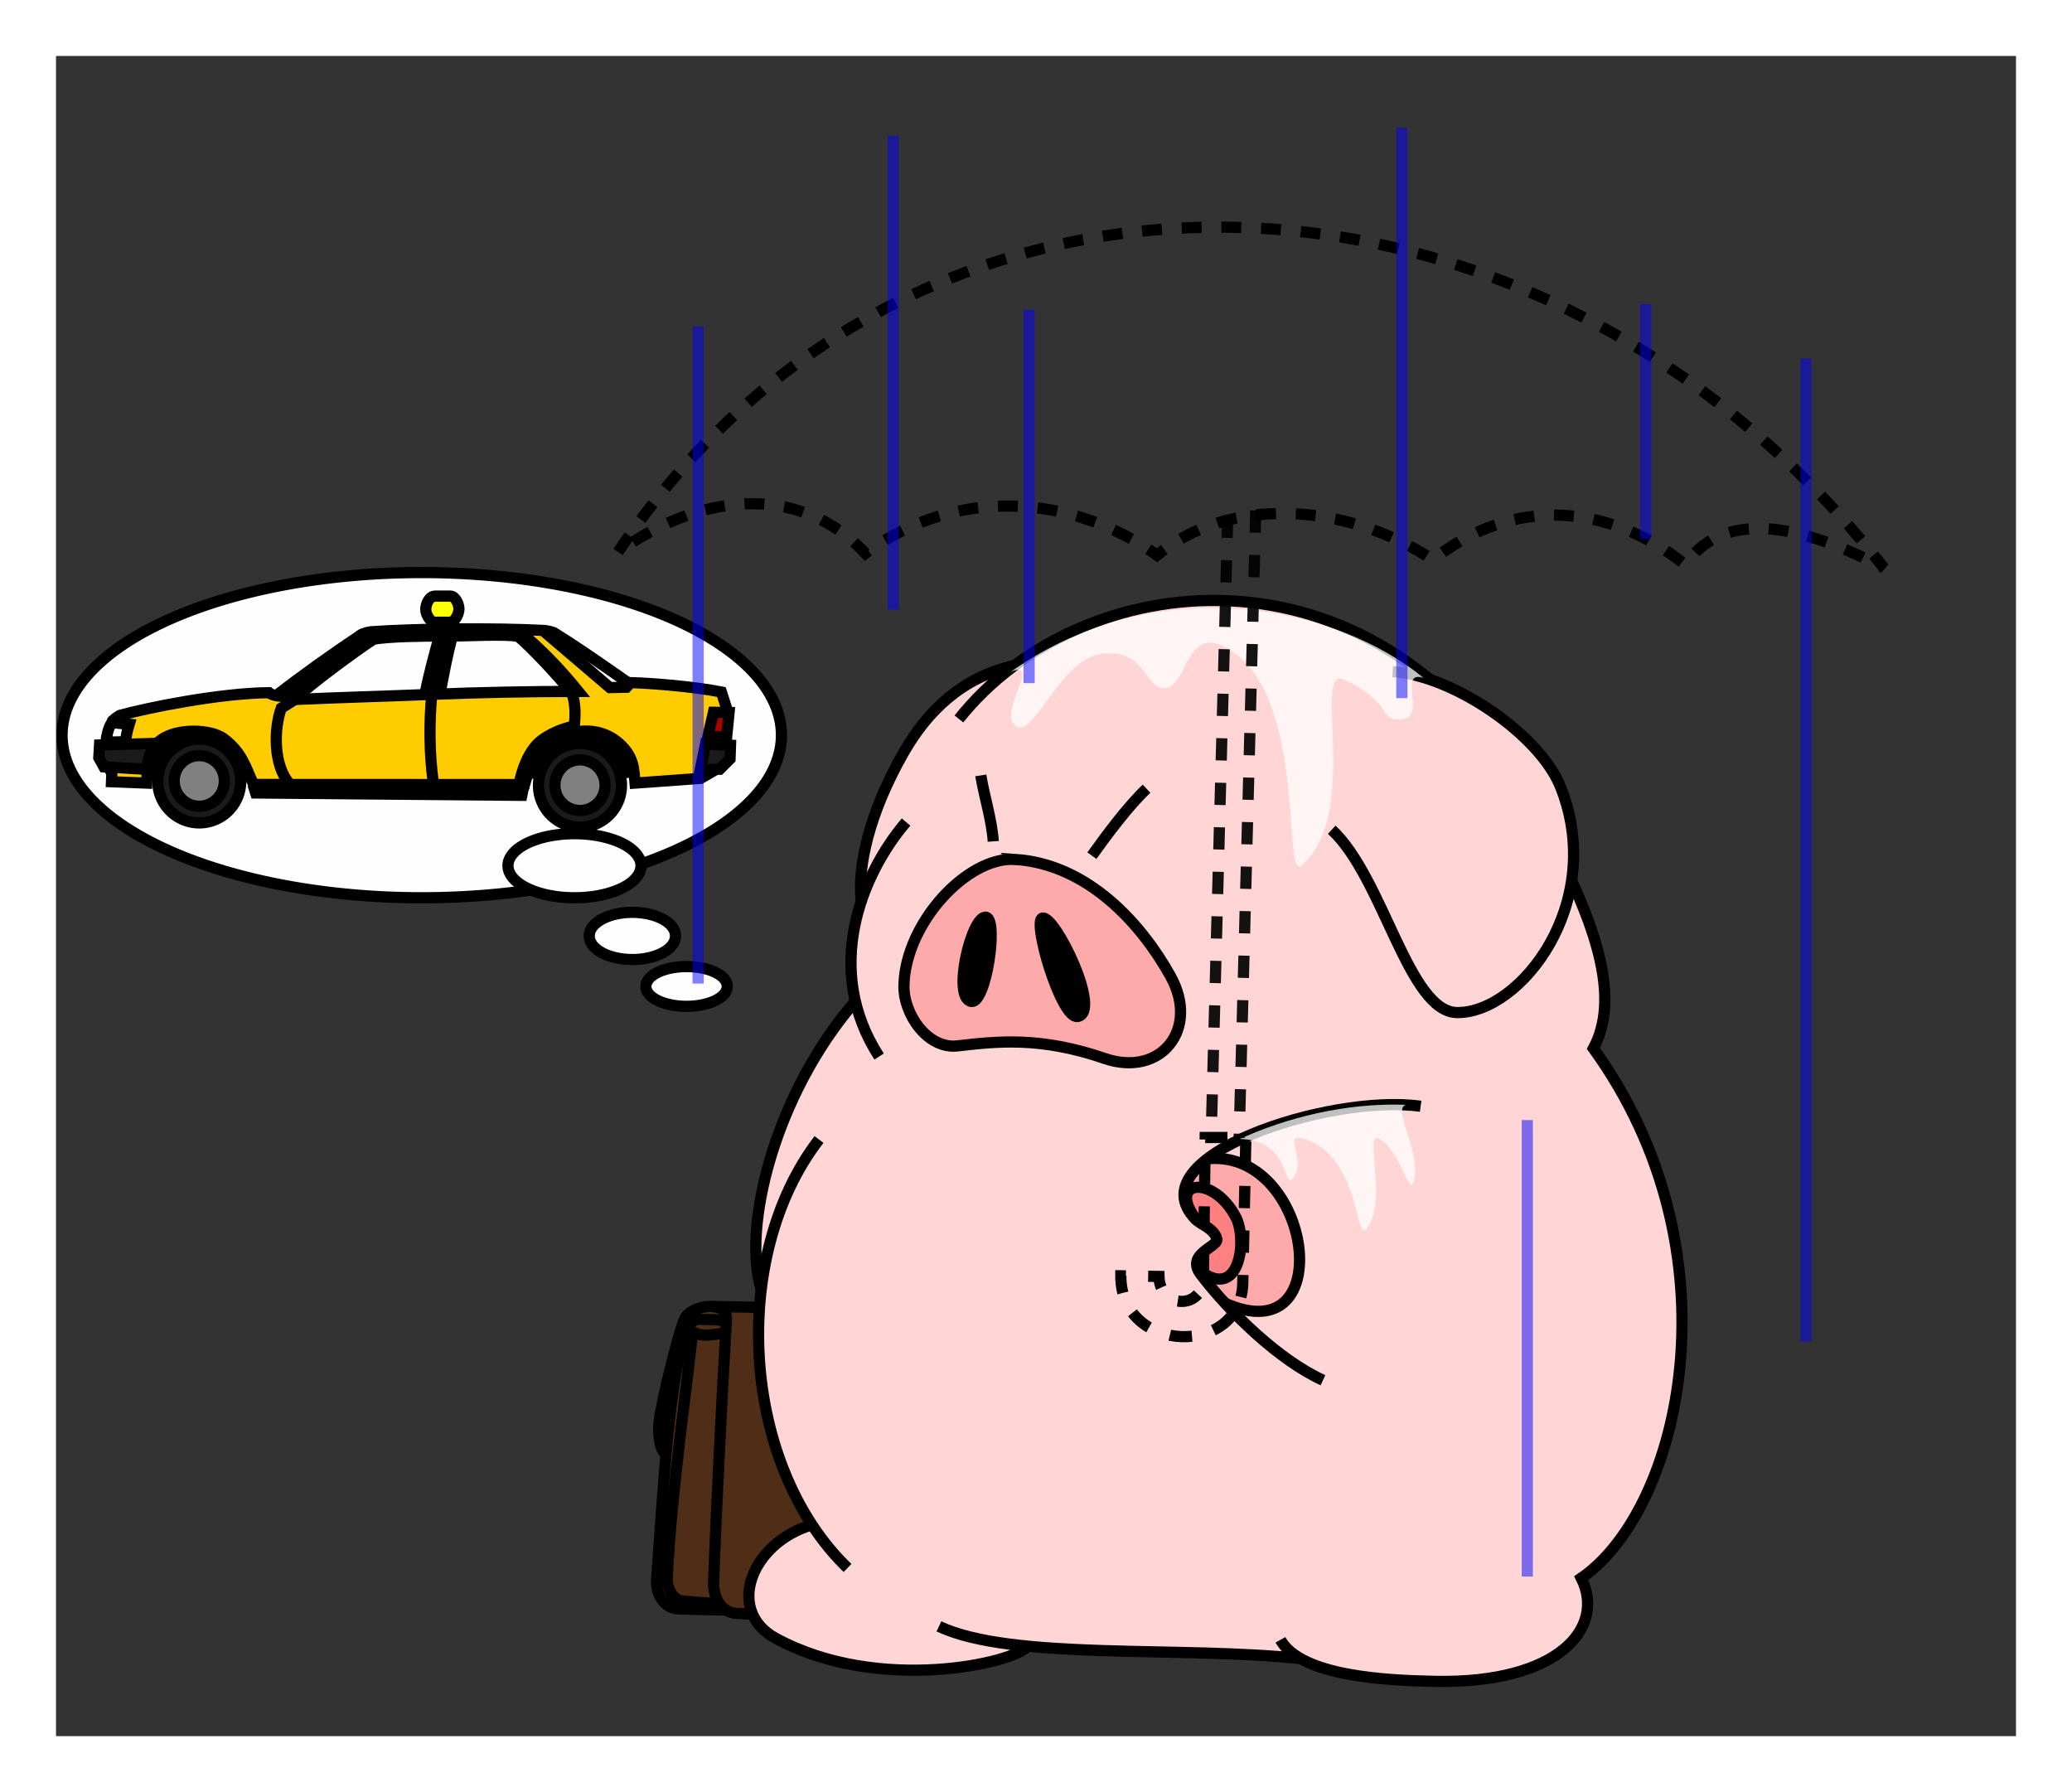 <?xml version="1.0" encoding="UTF-8" standalone="no"?>
<!-- Created with Inkscape (http://www.inkscape.org/) -->

<svg
   xmlns:dc="http://purl.org/dc/elements/1.1/"
   xmlns:cc="http://creativecommons.org/ns#"
   xmlns:rdf="http://www.w3.org/1999/02/22-rdf-syntax-ns#"
   xmlns:svg="http://www.w3.org/2000/svg"
   xmlns="http://www.w3.org/2000/svg"
   xmlns:sodipodi="http://sodipodi.sourceforge.net/DTD/sodipodi-0.dtd"
   xmlns:inkscape="http://www.inkscape.org/namespaces/inkscape"
   width="370"
   height="320"
   id="svg2"
   version="1.1"
   inkscape:version="0.48.4 r9939"
   sodipodi:docname="[02.通勤]03.雨天.svg"
   inkscape:export-filename="C:\Users\執安\Desktop\資料\臨時\描画3.png"
   inkscape:export-xdpi="90"
   inkscape:export-ydpi="90"
   enable-background="new">
  <rect width="100%" height="100%" fill="#333333" stroke="none"/>
  <defs
     id="defs4">
    <inkscape:perspective
       sodipodi:type="inkscape:persp3d"
       inkscape:vp_x="363.49708 : 943.81603 : 1"
       inkscape:vp_y="0 : 1000 : 0"
       inkscape:vp_z="744.09448 : 526.18109 : 1"
       inkscape:persp3d-origin="372.04724 : 350.78739 : 1"
       id="perspective5056" />
    <inkscape:perspective
       id="perspective5056-4"
       inkscape:persp3d-origin="372.04724 : 350.78739 : 1"
       inkscape:vp_z="744.09448 : 526.18109 : 1"
       inkscape:vp_y="0 : 1000 : 0"
       inkscape:vp_x="363.49708 : 943.81603 : 1"
       sodipodi:type="inkscape:persp3d" />
  </defs>
  <sodipodi:namedview
     id="base"
     pagecolor="#ffffff"
     bordercolor="#666666"
     borderopacity="1.0"
     inkscape:pageopacity="0.0"
     inkscape:pageshadow="2"
     inkscape:zoom="1.1165008"
     inkscape:cx="232.92581"
     inkscape:cy="176.28102"
     inkscape:document-units="px"
     inkscape:current-layer="layer1"
     showgrid="false"
     inkscape:window-width="1211"
     inkscape:window-height="697"
     inkscape:window-x="-3"
     inkscape:window-y="-5"
     inkscape:window-maximized="0"
     showguides="true"
     inkscape:guide-bbox="true"
     inkscape:snap-grids="false"
     inkscape:snap-to-guides="false"
     showborder="true"
     inkscape:showpageshadow="false"
     fit-margin-top="0"
     fit-margin-left="0"
     fit-margin-right="0"
     fit-margin-bottom="0"
     inkscape:snap-page="false"
     inkscape:snap-nodes="true"
     inkscape:snap-bbox="false"
     inkscape:object-paths="false" />
  <g
     inkscape:groupmode="layer"
     id="layer2"
     inkscape:label="補助線"
     style="display:none"
     sodipodi:insensitive="true">
    <path
       style="fill:none;stroke:#0000ff;stroke-width:1px;stroke-linecap:butt;stroke-linejoin:miter;stroke-opacity:1"
       d="M 10,310 360,10"
       id="path3025"
       inkscape:connector-curvature="0"
       sodipodi:nodetypes="cc" />
    <path
       style="fill:none;stroke:#0000ff;stroke-width:1px;stroke-linecap:butt;stroke-linejoin:miter;stroke-opacity:1"
       d="M 10,10 360,310"
       id="path3027"
       inkscape:connector-curvature="0"
       sodipodi:nodetypes="cc" />
    <path
       style="fill:none;stroke:#ff0000;stroke-width:1px;stroke-linecap:butt;stroke-linejoin:miter;stroke-opacity:1;display:inline"
       d="m 10,0 0,320"
       id="path3006"
       inkscape:connector-curvature="0"
       sodipodi:nodetypes="cc" />
    <path
       style="fill:none;stroke:#ff0000;stroke-width:1px;stroke-linecap:butt;stroke-linejoin:miter;stroke-opacity:1;display:inline"
       d="m 360,0 0,320"
       id="path3010"
       inkscape:connector-curvature="0"
       sodipodi:nodetypes="cc" />
    <path
       style="fill:none;stroke:#ff0000;stroke-width:1px;stroke-linecap:butt;stroke-linejoin:miter;stroke-opacity:1;display:inline"
       d="M 0,10 370,10"
       id="path3016"
       inkscape:connector-curvature="0" />
    <path
       transform="translate(84.716,27.712)"
       style="fill:none;stroke:#ff0000;stroke-width:1px;stroke-linecap:butt;stroke-linejoin:miter;stroke-opacity:1;display:inline"
       d="m -84.716,282.288 370,0"
       id="path3018"
       inkscape:connector-curvature="0"
       sodipodi:nodetypes="cc" />
  </g>
  <g
     inkscape:groupmode="layer"
     id="layer1"
     inkscape:label="鞄"
     style="display:inline"
     sodipodi:insensitive="true">
    <path
       style="fill:#502d16;stroke:none;display:inline"
       d="m 135.471,233.489 -8.622,-0.235 c -1.924,-0.052 -3.146,-0.292 -4.535,2.152 -0.85,1.494 -4.226,14.729 -4.635,18.646 -0.188,1.797 0.107,4.382 1.299,5.559 -0.249,5.799 -1.012,10.025 -1.73,22.268 -0.189,3.219 1.677,5.432 3.934,5.475 l 8.483,0.165 c 0.367,0.411 1.151,0.608 1.917,0.622 0.712,0.012 1.998,0.141 2.795,0.092 26.367,-10.451 18.089,-31.29 1.093,-54.743 z"
       id="path5119-1"
       inkscape:connector-curvature="0"
       sodipodi:nodetypes="cssscsscscc" />
    <path
       style="fill:none;stroke:#000000;stroke-width:2;stroke-linecap:butt;stroke-linejoin:miter;stroke-opacity:1;display:inline"
       d="m 118.887,259.623 c -1.171,-0.791 -1.387,-3.833 -1.199,-5.63 0.409,-3.916 3.785,-17.151 4.635,-18.646 1.39,-2.443 7.582,-3.12 7.397,0.178 -0.815,14.574 -1.678,30.553 -2.279,46.745 -0.138,3.723 1.891,5.754 4.15,5.811 0.712,0.018 1.998,0.141 2.795,0.092"
       id="path5119"
       inkscape:connector-curvature="0"
       sodipodi:nodetypes="csssssc" />
    <path
       style="fill:none;stroke:#000000;stroke-width:2;stroke-linecap:butt;stroke-linejoin:miter;stroke-opacity:1;display:inline"
       d="m 129.644,287.494 -8.452,-0.199 c -2.257,-0.053 -4.182,-2.26 -3.934,-5.475 1.159,-15.082 2.016,-33.809 5.062,-43.637 0.171,-0.553 0.506,-1.998 2.037,-2.546 0.444,-0.159 3.942,0.056 5.214,0.129"
       id="path5121"
       inkscape:connector-curvature="0"
       sodipodi:nodetypes="cssssc" />
    <path
       style="fill:none;stroke:#000000;stroke-width:2;stroke-linecap:butt;stroke-linejoin:miter;stroke-opacity:1;display:inline"
       d="m 128.313,286.257 c -2.477,0.008 -6.269,-0.341 -6.75,-0.441 -1.69,-0.351 -2.478,-2.722 -2.428,-3.812 0.713,-15.594 3.717,-35.61 4.536,-44.214 1.916,1.262 5.015,0.118 5.793,0.292"
       id="path5123"
       inkscape:connector-curvature="0"
       sodipodi:nodetypes="csscc" />
    <path
       style="fill:none;stroke:#000000;stroke-width:2;stroke-linecap:butt;stroke-linejoin:miter;stroke-opacity:1;display:inline"
       d="m 127.131,233.287 8.349,0.144"
       id="path5125"
       inkscape:connector-curvature="0"
       sodipodi:nodetypes="cc" />
  </g>
  <g
     style="display:inline"
     inkscape:label="豚"
     id="g3163"
     inkscape:groupmode="layer"
     transform="translate(84.716,27.712)"
     sodipodi:insensitive="true">
    <path
       sodipodi:nodetypes="csccccscsccscc"
       inkscape:connector-curvature="0"
       id="path4977-2"
       d="m 98.714,266.274 c -2.667,2.821 -26.919,7.923 -44.894,-1.411 -9.107,-4.729 -3.35,-18.909 6.464,-20.326 -7.236,-12.68 -12.323,-27.297 -8.818,-41.91 -3.873,-7.503 4.029,-40.821 16.477,-51.482 -0.786,-4.415 -0.443,-13.182 1.113,-17.892 -1.627,-6.022 1.447,-15.845 7.594,-26.578 4.257,-7.433 12.126,-14.421 19.904,-15.536 18.257,-14.613 63.818,-23.14 90.919,22.498 14.393,24.238 16.211,36.612 12.337,45.916 23.908,33.197 18.849,79.14 -2.119,94.578 4.414,8.854 -4.636,17.961 -22.855,18.436 -8.766,0.229 -23.873,-1.861 -27.429,-4.22 -17.325,-0.942 -41.571,-0.983 -48.694,-2.074 z"
       style="fill:#ffd5d5;stroke:none;display:inline" />
    <path
       sodipodi:nodetypes="csc"
       inkscape:connector-curvature="0"
       id="path4965"
       d="m 96.511,91.097 c -9.43,2.105 -15.596,8.119 -19.854,15.552 -6.147,10.733 -8.34,20.493 -7.56,26.627"
       style="fill:none;stroke:#000000;stroke-width:2;stroke-linecap:butt;stroke-linejoin:miter;stroke-opacity:1;display:inline" />
    <path
       sodipodi:nodetypes="cc"
       inkscape:connector-curvature="0"
       id="path4967"
       d="m 77.08,119.07 c -8.068,9.472 -14.848,26.383 -4.813,41.872"
       style="fill:none;stroke:#000000;stroke-width:2;stroke-linecap:butt;stroke-linejoin:miter;stroke-opacity:1;display:inline" />
    <path
       sodipodi:nodetypes="cc"
       inkscape:connector-curvature="0"
       id="path4969"
       d="m 90.428,110.742 c 0.54,3.505 1.957,7.831 2.225,11.779"
       style="fill:none;stroke:#000000;stroke-width:2;stroke-linecap:butt;stroke-linejoin:miter;stroke-opacity:1;display:inline" />
    <path
       sodipodi:nodetypes="cc"
       inkscape:connector-curvature="0"
       id="path4971"
       d="m 120.028,113.121 c -3.163,2.961 -7.066,8.174 -9.763,11.951"
       style="fill:none;stroke:#000000;stroke-width:2;stroke-linecap:butt;stroke-linejoin:miter;stroke-opacity:1;display:inline" />
    <path
       sodipodi:nodetypes="ssssss"
       inkscape:connector-curvature="0"
       id="path4975"
       d="m 96.539,125.741 c 13.023,0.832 22.601,11.542 27.769,20.858 5.274,9.507 -1.81,18.109 -11.77,14.685 -11.527,-3.963 -19.256,-3.044 -26.288,-2.242 -5.312,0.606 -9.665,-5.665 -9.549,-10.801 0.251,-11.169 11.332,-23.043 19.839,-22.499 z"
       style="fill:#ffaaaa;stroke:#000000;stroke-width:2;stroke-linecap:butt;stroke-linejoin:miter;stroke-opacity:1;display:inline" />
    <path
       sodipodi:nodetypes="cssscc"
       inkscape:connector-curvature="0"
       id="path4989-8-6"
       d="m 130.948,179.16 c -2.28,1.73 -7.204,5.77 -2.321,10.974 1.194,1.272 3.902,1.763 4.058,3.696 0.107,1.329 -5.969,2.848 -2.841,6.358 1.169,1.312 2.569,3.207 3.896,4.541 21.784,10.169 15.39,-27.808 -2.792,-25.57 z"
       style="fill:#ffaaaa;stroke:none;display:inline" />
    <path
       sodipodi:nodetypes="scscs"
       inkscape:connector-curvature="0"
       id="path4987-6-7-8"
       d="m 136.148,189.768 c -4.237,-7.766 -12.45,-6.719 -7.184,0.325 0.88,1.177 2.698,1.148 3.509,3.398 0.499,1.385 -5.511,2.745 -3.143,5.969 7.874,5.373 8.827,-6.011 6.819,-9.692 z"
       style="fill:#ff8080;stroke:none;display:inline" />
    <path
       sodipodi:nodetypes="csccsccccsccc"
       inkscape:connector-curvature="0"
       id="path4977"
       d="m 143.93,265.095 c 3.681,6.535 18.935,7.252 27.702,7.415 22.003,0.408 30.436,-9.582 26.022,-18.436 17.989,-12.414 28.391,-58.348 2.163,-94.578 4.539,-8.517 1.958,-21.7 -12.44,-45.934 C 159.975,67.442 108.22,73.318 86.519,100.664 M 147.518,268.449 c -21.163,-2.289 -51.531,0.382 -64.564,-5.758 m 15.843,3.533 c -2.297,3.021 -26.576,8.578 -44.962,-1.386 -9.022,-4.889 -4.552,-16.966 6.388,-20.27 m 6.405,7.698 C 47.612,233.901 45.359,196.729 61.537,175.755"
       style="fill:none;stroke:#000000;stroke-width:2;stroke-linecap:butt;stroke-linejoin:miter;stroke-opacity:1;display:inline" />
    <path
       sodipodi:nodetypes="cc"
       inkscape:connector-curvature="0"
       id="path4979"
       d="m 67.951,151.144 c -14.455,16.75 -20.216,40.599 -16.696,51.472"
       style="fill:none;stroke:#000000;stroke-width:2;stroke-linecap:butt;stroke-linejoin:miter;stroke-opacity:1;display:inline" />
    <path
       sodipodi:nodetypes="sss"
       inkscape:connector-curvature="0"
       id="path4981"
       d="m 107.711,153.791 c -2.949,0.515 -8.139,-17.086 -6.279,-17.571 2.241,-0.584 10.699,16.799 6.279,17.571 z"
       style="fill:#000000;stroke:#000000;stroke-width:2;stroke-linecap:butt;stroke-linejoin:miter;stroke-opacity:1;display:inline" />
    <path
       sodipodi:nodetypes="sss"
       inkscape:connector-curvature="0"
       id="path4983"
       d="m 91.383,136.07 c 2.197,0.465 -0.004,15.456 -2.643,15.04 -3.547,-0.558 0.071,-15.584 2.643,-15.04 z"
       style="fill:#000000;stroke:#000000;stroke-width:2;stroke-linecap:butt;stroke-linejoin:miter;stroke-opacity:1;display:inline" />
    <path
       sodipodi:nodetypes="csssc"
       inkscape:connector-curvature="0"
       id="path4985"
       d="m 168.969,169.824 c -16.261,-2.313 -51.056,9.038 -40.192,20.168 0.966,0.989 3.313,1.645 3.793,3.52 0.365,1.427 -5.697,2.623 -2.841,6.358 5.231,6.843 13.982,15.293 21.795,18.867"
       style="fill:none;stroke:#000000;stroke-width:2;stroke-linecap:butt;stroke-linejoin:miter;stroke-opacity:1;display:inline" />
    <path
       sodipodi:nodetypes="csc"
       inkscape:connector-curvature="0"
       id="path4987"
       d="m 128.992,190.19 c -5.549,-7.165 2.94,-8.35 6.989,-0.535 2.079,4.013 0.724,15.396 -6.833,9.237"
       style="fill:none;stroke:#000000;stroke-width:2;stroke-linecap:butt;stroke-linejoin:miter;stroke-opacity:1;display:inline" />
    <path
       sodipodi:nodetypes="cc"
       inkscape:connector-curvature="0"
       id="path4989"
       d="m 130.975,179.191 c 18.601,-1.758 23.656,34.99 3.011,25.769"
       style="fill:none;stroke:#000000;stroke-width:2;stroke-linecap:butt;stroke-linejoin:miter;stroke-opacity:1;display:inline" />
    <path
       sodipodi:nodetypes="cssc"
       inkscape:connector-curvature="0"
       id="path4973"
       d="m 163.983,92.216 c 10.719,0.643 26.25,11.21 29.983,20.619 8.215,20.707 -7.176,40.372 -18.474,40.254 -8.735,-0.091 -13.155,-24.089 -22.398,-32.643"
       style="fill:#ffd5d5;stroke:#000000;stroke-width:2;stroke-linecap:butt;stroke-linejoin:miter;stroke-opacity:1;display:inline" />
  </g>
  <g
     inkscape:groupmode="layer"
     id="layer4"
     inkscape:label="水"
     style="display:inline"
     sodipodi:insensitive="true">
    <path
       transform="translate(84.716,27.712)"
       sodipodi:nodetypes="cssssssscc"
       inkscape:connector-curvature="0"
       id="path3378"
       d="m 95.79,92.227 c 5.757,-2.238 -2.685,7.595 1.045,9.788 3.192,1.877 7.777,-12.021 15.177,-12.977 7.768,-1.004 7.679,5.998 10.998,6.159 4.067,0.197 3.982,-10.187 10.008,-7.808 16.03,6.327 11.147,42.414 14.627,39.482 10.82,-9.117 1.769,-36.043 7.698,-33.213 9.198,4.39 5.854,7.479 10.338,7.039 4.402,-0.432 -0.857,-8.848 3.794,-7.368 -14.801,-12.297 -46.702,-20.029 -73.684,-1.1 z"
       style="fill:#ffffff;fill-opacity:0.753;stroke:none;display:inline" />
    <path
       sodipodi:nodetypes="cssssscc"
       inkscape:connector-curvature="0"
       id="path3380"
       d="m 221.405,203.377 c 8.769,0.15 7.79,8.551 9.293,7.176 3.006,-2.749 -1.816,-8.291 1.829,-7.291 10.619,2.915 9.322,19.106 11.588,16.034 3.743,-5.074 -0.681,-17.502 2.2,-15.947 3.869,2.088 5.329,10.662 6.159,7.478 1.341,-5.147 -3.915,-12.79 -1.43,-13.555 -10.734,-0.432 -21.664,2.414 -29.639,6.104 z"
       style="fill:#ffffff;fill-opacity:0.753;stroke:none;display:inline" />
  </g>
  <g
     inkscape:groupmode="layer"
     id="layer3"
     inkscape:label="傘"
     style="display:inline"
     sodipodi:insensitive="true">
    <path
       style="fill:none;stroke:#000000;stroke-width:2;stroke-linecap:butt;stroke-linejoin:miter;stroke-miterlimit:4;stroke-opacity:1;stroke-dasharray:3.545, 3.545;stroke-dashoffset:0;display:inline"
       d="M 110.363,98.559 C 163.464,19.126 274.425,22.434 336.407,101.413 318.921,92.198 307.123,92.053 300.916,100.807 286.954,89.734 270.133,88.64 255.869,99.963 240.253,89.633 219.468,88.528 206.624,99.135 191.36,88.256 170.769,86.74 154.531,98.818 143.716,87.088 126.633,86.958 110.363,98.559 z"
       id="path5113"
       inkscape:connector-curvature="0"
       sodipodi:nodetypes="ccccccc" />
    <path
       style="opacity:0.92;fill:none;stroke:#000000;stroke-width:2;stroke-linecap:butt;stroke-linejoin:miter;stroke-miterlimit:4;stroke-opacity:1;stroke-dasharray:3.976, 3.976;stroke-dashoffset:0;display:inline"
       d="M 224.244,91.145 221.277,203.157"
       id="path5117"
       inkscape:connector-curvature="0"
       sodipodi:nodetypes="cc" />
    <path
       style="fill:none;stroke:#000000;stroke-width:2;stroke-linecap:butt;stroke-linejoin:miter;stroke-miterlimit:4;stroke-opacity:1;stroke-dasharray:3.976, 3.976;stroke-dashoffset:0;display:inline"
       d="m 215.215,203.111 7.26,0 -0.545,25.725 c -0.029,13.542 -21.855,13.019 -21.78,-1.03 l 6.813,0.112 c 0.126,5.911 7.92,5.907 7.93,0.223 z"
       id="path5167"
       inkscape:connector-curvature="0"
       sodipodi:nodetypes="ccccccc" />
    <path
       style="opacity:0.92;fill:none;stroke:#000000;stroke-width:2;stroke-linecap:butt;stroke-linejoin:miter;stroke-miterlimit:4;stroke-opacity:1;stroke-dasharray:3.976, 3.976;stroke-dashoffset:0;display:inline"
       d="M 219.245,92.071 216.278,203.012"
       id="path5115"
       inkscape:connector-curvature="0"
       sodipodi:nodetypes="cc" />
  </g>
  <g
     inkscape:groupmode="layer"
     id="layer6"
     inkscape:label="吹き出し"
     style="display:inline"
     sodipodi:insensitive="true">
    <path
       transform="matrix(0.497,0,0,0.497,44.52,-374.995)"
       d="m 191.186,1018.636 a 129.228,58.418 0 1 1 -258.456,0 129.228,58.418 0 1 1 258.456,0 z"
       sodipodi:ry="58.418095"
       sodipodi:rx="129.22791"
       sodipodi:cy="1018.6362"
       sodipodi:cx="61.958584"
       id="path3689"
       style="fill:#fefefe;fill-opacity:1;stroke:#000000;stroke-width:4.024;display:inline"
       sodipodi:type="arc" />
    <path
       d="m 137.194,1008.9 a 23.898,11.507 0 1 1 -47.797,0 23.898,11.507 0 1 1 47.797,0 z"
       sodipodi:ry="11.506595"
       sodipodi:rx="23.898312"
       sodipodi:cy="1008.8999"
       sodipodi:cx="113.2957"
       id="path3691"
       style="fill:#fefefe;fill-opacity:1;stroke:#000000;stroke-width:4.024;display:inline"
       sodipodi:type="arc"
       transform="matrix(0.497,0,0,0.497,46.28,-346.841)" />
    <path
       d="m 168.173,1052.271 a 14.605,7.081 0 1 1 -29.209,0 14.605,7.081 0 1 1 29.209,0 z"
       sodipodi:ry="7.0809813"
       sodipodi:rx="14.604524"
       sodipodi:cy="1052.2709"
       sodipodi:cx="153.56879"
       id="path3693"
       style="fill:#fefefe;fill-opacity:1;stroke:#000000;stroke-width:4.024;display:inline"
       sodipodi:type="arc"
       transform="matrix(0.497,0,0,0.497,46.28,-346.841)" />
    <path
       d="m 149.586,1034.126 a 15.49,8.409 0 1 1 -30.979,0 15.49,8.409 0 1 1 30.979,0 z"
       sodipodi:ry="8.4086647"
       sodipodi:rx="15.489646"
       sodipodi:cy="1034.1259"
       sodipodi:cx="134.09608"
       id="path3695"
       style="fill:#fefefe;fill-opacity:1;stroke:#000000;stroke-width:4.024;display:inline"
       sodipodi:type="arc"
       transform="matrix(0.497,0,0,0.497,46.28,-346.841)" />
    <path
       style="fill:#000000;stroke:#000000;stroke-width:2;stroke-linecap:butt;stroke-linejoin:miter;stroke-opacity:1"
       d="m 23.663,138.457 93.138,-0.568 -0.189,-8.708 -92.191,0.568 z"
       id="path4507"
       inkscape:connector-curvature="0" />
    <path
       style="fill:#1a1a1a;stroke:none;display:inline"
       d="m 44.976,140.292 0.486,1.518 47.531,0.425 0.364,-1.76"
       id="path8130-2"
       inkscape:connector-curvature="0" />
    <path
       style="fill:#ffcc00;stroke:none;display:inline"
       d="m 130.005,127.128 -1.153,-3.582 c -5.042,-0.989 -12.665,-1.593 -16.193,-1.669 l -0.744,0.82 -2.974,0.061 -10.677,-9.109 1.299,-0.584 c -0.419,-0.337 -1.717,-0.419 -2.287,-0.505 -9.279,-0.478 -23.023,-0.331 -30.939,0.231 -0.802,0.139 -1.779,0.461 -1.782,0.635 l 0.174,0.276 c 3.736,0.51 23.626,-0.983 27.81,-0.133 1.665,1.253 5.971,6.318 9.053,9.781 -4.523,1.28 -14.004,0.318 -23.007,0.55 0.577,-2.79 1.589,-7.223 2.188,-10.28 l -2.436,0.018 c -0.844,3.154 -2.048,8.137 -2.579,10.397 -10.71,0.076 -20.54,0.754 -23.002,0.823 3.193,-3.51 12.717,-9.397 14.26,-11.382 l -2.25,0.259 c -2.88,2.234 -12.113,9.172 -13.632,10.555 -1.158,0.084 -2.473,-0.103 -3.096,-0.637 -8.886,0.086 -22.022,2.784 -26.743,4.098 -0.512,0.308 -1.264,0.8 -1.633,1.43 l -0.495,7.877 0.684,0.907 -0.061,1.639 6.298,0.243 c 0.123,-2.63 -0.157,-5.626 2.489,-7.609 3.114,-2.334 9.24,-1.923 11.365,-0.355 3.464,2.556 3.966,5.311 5.354,8.201 l 48.418,-0.005 c 0.706,-2.519 1.599,-5.638 4.289,-7.392 4.791,-3.123 9.672,-2.718 12.783,0.197 2.57,2.408 2.434,4.692 2.646,6.931 l 11.716,-0.85 2.186,-1.259 2.123,-5.975 z"
       id="path7297-9"
       inkscape:connector-curvature="0"
       sodipodi:nodetypes="ccccccccccccccccccccccccccccssccssccccc" />
    <path
       style="fill:#1a1a1a;stroke:none;display:inline"
       d="m 25.968,137.31 -7.687,-0.449 -0.901,-1.631 0.129,-2.275 10.431,-0.3"
       id="path7319-4"
       inkscape:connector-curvature="0"
       sodipodi:nodetypes="ccccc" />
    <path
       style="fill:none;stroke:#000000;stroke-width:2;stroke-linecap:butt;stroke-linejoin:miter;stroke-opacity:1"
       d="m 19.972,128.934 c 0.181,-0.4 0.932,-0.892 1.444,-1.2 4.721,-1.314 17.715,-3.965 26.601,-4.051 0.623,0.534 1.97,0.705 3.128,0.621 2.676,-2.435 9.292,-7.498 13.397,-10.58 l -0.174,-0.276 c 0.004,-0.174 0.98,-0.496 1.782,-0.635 7.916,-0.562 21.81,-0.717 31.089,-0.239 0.57,0.086 1.536,0.231 1.955,0.568 l -0.968,0.521 10.677,9.109 2.974,-0.061 0.744,-0.82 c 3.528,0.076 11.151,0.68 16.193,1.669 l 1.153,3.582"
       id="path7297"
       inkscape:connector-curvature="0"
       sodipodi:nodetypes="ccccccccccccccc" />
    <path
       style="fill:#ffffff;stroke:none;display:inline"
       d="m 18.924,132.362 3.518,-0.069 c 0.058,-0.913 0.335,-2.117 0.64,-3.118 l -3.126,-0.304 c -0.67,1.1 -0.912,2.48 -1.032,3.49 z"
       id="path7301-3"
       inkscape:connector-curvature="0"
       sodipodi:nodetypes="ccccc" />
    <path
       style="fill:none;stroke:#000000;stroke-width:2;stroke-linecap:butt;stroke-linejoin:miter;stroke-opacity:1"
       d="m 19.288,137.041 0.684,0.907 -0.061,1.639 6.298,0.243 c 0.123,-2.63 -0.204,-5.657 2.441,-7.64 3.114,-2.334 9.111,-1.908 11.236,-0.34 3.464,2.556 4.011,5.333 5.399,8.223 l 48.392,0.021 c 0.706,-2.519 1.599,-5.638 4.289,-7.392 4.791,-3.123 9.672,-2.718 12.783,0.197 2.57,2.408 2.434,4.692 2.646,6.931 l 11.716,-0.85 2.186,-1.259 2.123,-5.975"
       id="path7299"
       inkscape:connector-curvature="0"
       sodipodi:nodetypes="ccccssccsscccc" />
    <path
       style="fill:none;stroke:#000000;stroke-width:2;stroke-linecap:butt;stroke-linejoin:miter;stroke-opacity:1"
       d="m 18.909,132.515 3.518,-0.069 c 0.058,-0.913 0.335,-2.117 0.64,-3.118 l -3.126,-0.304 c -0.67,1.1 -0.912,2.48 -1.032,3.49 z"
       id="path7301"
       inkscape:connector-curvature="0"
       sodipodi:nodetypes="ccccc" />
    <path
       style="fill:none;stroke:#000000;stroke-width:2;stroke-linecap:butt;stroke-linejoin:miter;stroke-opacity:1"
       d="m 79.65,113.512 c -0.914,3.338 -1.859,7.173 -2.558,10.582 -0.447,4.893 -0.445,10.302 0.258,15.453 m -25.583,0.472 c -3.029,-3.331 -2.842,-9.987 -1.545,-13.564 l 2.49,-1.588 c 1.756,-2.021 11.107,-8.867 13.993,-10.731 2.755,-0.495 8.679,-0.583 13.021,-0.57 4.371,0.013 9.488,-0.37 12.765,0.031 2.198,1.817 6.895,6.743 9.627,10.176 0.727,1.994 0.593,4.114 0.45,5.851 -2.753,0.621 -4.52,1.593 -5.772,2.498 -2.502,1.809 -3.721,5.777 -4.121,8.027"
       id="path7303"
       inkscape:connector-curvature="0"
       sodipodi:nodetypes="cccccccscccsc" />
    <path
       style="fill:none;stroke:#000000;stroke-width:2;stroke-linecap:butt;stroke-linejoin:miter;stroke-opacity:1"
       d="m 52.63,124.897 c 7.836,-0.359 15.938,-0.565 24.342,-0.911 8.443,-0.347 17.863,-0.532 26.301,-0.529 -2.805,-3.448 -5.845,-6.74 -9.335,-9.731 l -1.558,-0.149"
       id="path7305"
       inkscape:connector-curvature="0"
       sodipodi:nodetypes="csccc" />
    <path
       style="fill:none;stroke:#000000;stroke-width:2;stroke-linecap:butt;stroke-linejoin:miter;stroke-opacity:1"
       d="m 80.776,113.659 c -0.934,3.236 -1.496,6.621 -2.165,9.963"
       id="path7307"
       inkscape:connector-curvature="0"
       sodipodi:nodetypes="cc" />
    <path
       style="fill:none;stroke:#000000;stroke-width:2;stroke-linecap:butt;stroke-linejoin:miter;stroke-opacity:1"
       d="m 78.487,113.487 c -0.889,3.269 -1.959,7.147 -2.568,10.36"
       id="path7309"
       inkscape:connector-curvature="0"
       sodipodi:nodetypes="cc" />
    <path
       style="fill:none;stroke:#000000;stroke-width:2;stroke-linecap:butt;stroke-linejoin:miter;stroke-opacity:1"
       d="m 49.277,124.244 c 4.7,-3.646 9.844,-7.326 15.072,-10.806"
       id="path7311"
       inkscape:connector-curvature="0"
       sodipodi:nodetypes="cc" />
    <path
       style="fill:none;stroke:#000000;stroke-width:2;stroke-linecap:butt;stroke-linejoin:miter;stroke-opacity:1"
       d="m 99.155,113.148 c 3.428,2.056 9.123,6.044 13.307,8.971"
       id="path7313"
       inkscape:connector-curvature="0"
       sodipodi:nodetypes="cc" />
    <path
       style="fill:#aa0000;stroke:#000000;stroke-width:2;stroke-linecap:butt;stroke-linejoin:miter;stroke-opacity:1"
       d="m 127.399,127.184 2.79,0.043 -0.429,4.378 -3.348,-0.129 z"
       id="path7315"
       inkscape:connector-curvature="0" />
    <path
       style="fill:#1a1a1a;stroke:#000000;stroke-width:2;stroke-linecap:butt;stroke-linejoin:miter;stroke-opacity:1"
       d="m 125.983,132.85 4.464,0.215 -0.086,2.447 -1.846,1.846 -3.477,0.086 z"
       id="path7317"
       inkscape:connector-curvature="0" />
    <path
       style="fill:none;stroke:#000000;stroke-width:2;stroke-linecap:butt;stroke-linejoin:miter;stroke-opacity:1"
       d="m 26.231,137.377 -7.687,-0.449 -0.901,-1.631 0.129,-2.275 10.431,-0.3"
       id="path7319"
       inkscape:connector-curvature="0"
       sodipodi:nodetypes="ccccc" />
    <path
       sodipodi:type="arc"
       style="fill:#1a1a1a;stroke:#000000;stroke-width:1.909;stroke-miterlimit:4;stroke-dasharray:none;stroke-dashoffset:0"
       id="path7321"
       sodipodi:cx="36.756355"
       sodipodi:cy="139.79977"
       sodipodi:rx="7.072032"
       sodipodi:ry="7.1327362"
       d="m 43.828,139.8 a 7.072,7.133 0 1 1 -14.144,0 7.072,7.133 0 1 1 14.144,0 z"
       transform="matrix(1.048,0,0,1.048,-2.94,-7.048)" />
    <path
       sodipodi:type="arc"
       style="fill:#808080;stroke:#000000;stroke-width:3.16;stroke-miterlimit:4;stroke-dasharray:none;stroke-dashoffset:0;display:inline"
       id="path7321-7"
       sodipodi:cx="36.756355"
       sodipodi:cy="139.79977"
       sodipodi:rx="7.072032"
       sodipodi:ry="7.1327362"
       d="m 43.828,139.8 a 7.072,7.133 0 1 1 -14.144,0 7.072,7.133 0 1 1 14.144,0 z"
       transform="matrix(0.633,0,0,0.633,12.316,50.948)" />
    <path
       sodipodi:type="arc"
       style="fill:#1a1a1a;stroke:#000000;stroke-width:1.909;stroke-miterlimit:4;stroke-dasharray:none;stroke-dashoffset:0;display:inline"
       id="path7321-1"
       sodipodi:cx="36.756355"
       sodipodi:cy="139.79977"
       sodipodi:rx="7.072032"
       sodipodi:ry="7.1327362"
       d="m 43.828,139.8 a 7.072,7.133 0 1 1 -14.144,0 7.072,7.133 0 1 1 14.144,0 z"
       transform="matrix(1.048,0,0,1.048,65.048,-6.288)" />
    <path
       sodipodi:type="arc"
       style="fill:#808080;stroke:#000000;stroke-width:3.16;stroke-miterlimit:4;stroke-dasharray:none;stroke-dashoffset:0;display:inline"
       id="path7321-7-1"
       sodipodi:cx="36.756355"
       sodipodi:cy="139.79977"
       sodipodi:rx="7.072032"
       sodipodi:ry="7.1327362"
       d="m 43.828,139.8 a 7.072,7.133 0 1 1 -14.144,0 7.072,7.133 0 1 1 14.144,0 z"
       transform="matrix(0.633,0,0,0.633,80.304,51.708)" />
    <path
       style="fill:none;stroke:#000000;stroke-width:2;stroke-linecap:butt;stroke-linejoin:miter;stroke-opacity:1"
       d="m 45.164,140.073 0.486,1.518 47.531,0.425 0.364,-1.76"
       id="path8130"
       inkscape:connector-curvature="0" />
    <path
       style="fill:#ffff00;stroke:#000000;stroke-width:2;stroke-linecap:butt;stroke-linejoin:miter;stroke-opacity:1"
       d="m 77.504,111.104 2.949,-0.005 c 0.742,-10e-4 1.503,-1.457 1.503,-2.351 1.26e-4,-0.968 -0.706,-2.308 -1.503,-2.308 l -2.753,0 c -1.052,0 -1.653,1.385 -1.672,2.36 -0.019,0.991 0.915,2.305 1.476,2.304 z"
       id="path8132"
       inkscape:connector-curvature="0"
       sodipodi:nodetypes="cssssssc" />
  </g>
  <g
     inkscape:groupmode="layer"
     id="layer5"
     inkscape:label="雨"
     style="opacity:0.5;display:inline"
     sodipodi:insensitive="true">
    <path
       transform="translate(84.716,27.712)"
       inkscape:connector-curvature="0"
       id="path3384"
       d="m 74.79,-3.46 0,84.608"
       style="fill:none;stroke:#0000ff;stroke-width:2;stroke-linecap:butt;stroke-linejoin:miter;stroke-opacity:1;display:inline" />
    <path
       transform="translate(84.716,27.712)"
       inkscape:connector-curvature="0"
       id="path3384-1"
       d="m 99.053,27.594 0,66.672"
       style="fill:none;stroke:#0000ff;stroke-width:2;stroke-linecap:butt;stroke-linejoin:miter;stroke-opacity:1;display:inline" />
    <path
       transform="translate(84.716,27.712)"
       inkscape:connector-curvature="0"
       id="path3384-1-7"
       d="m 165.619,-4.951 0,101.9"
       style="fill:none;stroke:#0000ff;stroke-width:2;stroke-linecap:butt;stroke-linejoin:miter;stroke-opacity:1;display:inline" />
    <path
       transform="translate(84.716,27.712)"
       inkscape:connector-curvature="0"
       id="path3384-1-4"
       d="m 209.168,26.579 0,41.951"
       style="fill:none;stroke:#0000ff;stroke-width:2;stroke-linecap:butt;stroke-linejoin:miter;stroke-opacity:1;display:inline" />
    <path
       transform="translate(84.716,27.712)"
       inkscape:connector-curvature="0"
       id="path3384-1-0"
       d="m 237.786,36.316 0,175.518"
       style="fill:none;stroke:#0000ff;stroke-width:2;stroke-linecap:butt;stroke-linejoin:miter;stroke-opacity:1;display:inline" />
    <path
       transform="translate(84.716,27.712)"
       inkscape:connector-curvature="0"
       id="path3384-1-9"
       d="m 39.951,30.561 0,117.351"
       style="fill:none;stroke:#0000ff;stroke-width:2;stroke-linecap:butt;stroke-linejoin:miter;stroke-opacity:1;display:inline" />
    <path
       transform="translate(84.716,27.712)"
       inkscape:connector-curvature="0"
       id="path3384-1-48"
       d="m 188.016,172.286 0,81.505"
       style="fill:none;stroke:#0000ff;stroke-width:2;stroke-linecap:butt;stroke-linejoin:miter;stroke-opacity:1;display:inline" />
  </g>
  <g
     inkscape:groupmode="layer"
     id="layer7"
     inkscape:label="枠面"
     style="display:inline"
     sodipodi:insensitive="true">
    <path
       style="fill:#ffffff;stroke:none;display:inline"
       d="m 0,0 0,320 370,0 0,-320 -10,10 0,300 -350,0 0,-300 350,0 10,-10 z"
       id="path21072"
       inkscape:connector-curvature="0"
       sodipodi:nodetypes="ccccccccccc" />
  </g>
</svg>

